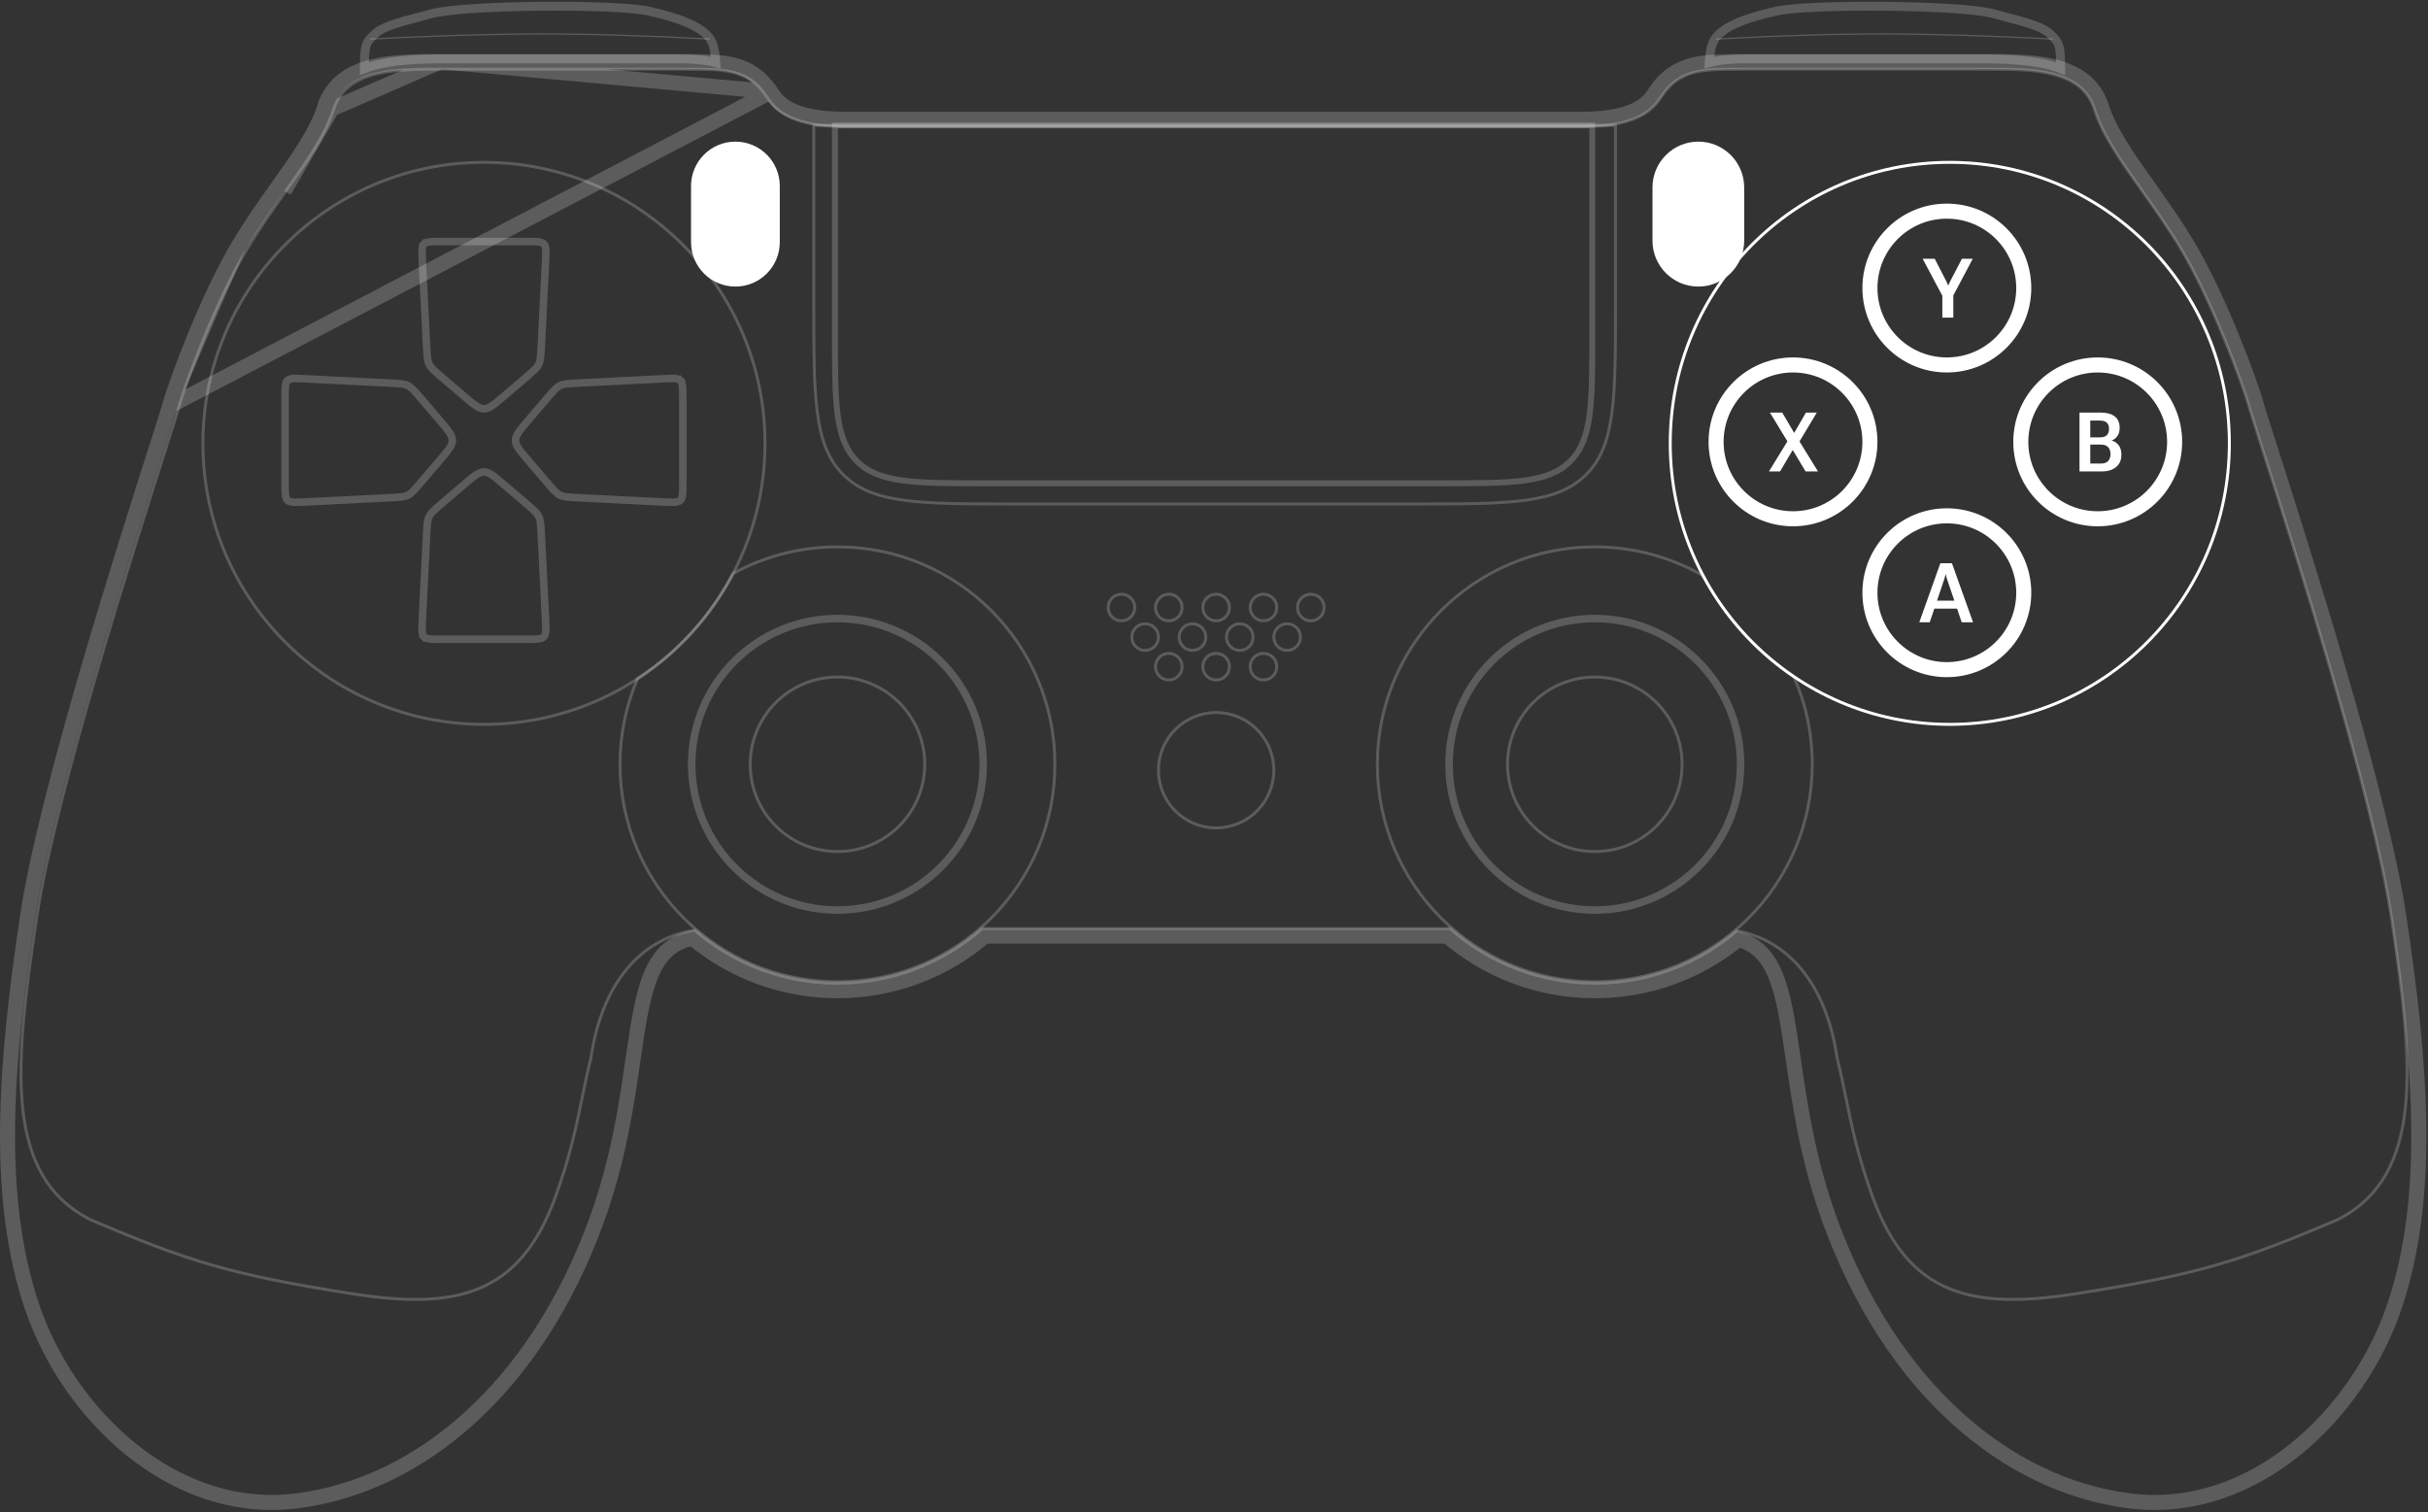 <svg width="968" height="603" viewBox="0 0 968 603" fill="none" xmlns="http://www.w3.org/2000/svg">
<rect x="0" y="0" width="968" height="603" fill="#333333" stroke="none"/>
<path opacity="0.2" d="M324.447 49.984H644.074V120.952C644.074 158.664 644.074 177.52 632.358 189.236C620.643 200.952 601.787 200.952 564.074 200.952H404.447C366.735 200.952 347.879 200.952 336.163 189.236C324.447 177.52 324.447 158.664 324.447 120.952V49.984Z" stroke="white" stroke-width="1.179"/>
<path opacity="0.2" d="M332.883 49.983H634.818V132.695C634.818 160.979 634.818 175.121 626.031 183.908C617.245 192.695 603.102 192.695 574.818 192.695H392.883C364.599 192.695 350.456 192.695 341.67 183.908C332.883 175.121 332.883 160.979 332.883 132.695V49.983Z" stroke="white" stroke-width="2.359"/>
<path d="M277.271 74.163C277.271 65.369 284.399 58.24 293.193 58.24C301.987 58.24 309.115 65.369 309.115 74.163V96.572C309.115 105.366 301.987 112.494 293.193 112.494C284.399 112.494 277.271 105.366 277.271 96.572V74.163Z" fill="white" stroke="white" stroke-width="3.538"/>
<path d="M660.586 74.752C660.586 65.633 667.979 58.24 677.098 58.24C686.217 58.24 693.61 65.633 693.61 74.752V95.982C693.61 105.102 686.217 112.494 677.098 112.494C667.979 112.494 660.586 105.102 660.586 95.982V74.752Z" fill="white" stroke="white" stroke-width="3.538"/>
<circle opacity="0.2" cx="484.85" cy="307.101" r="22.999" stroke="white" stroke-width="1.179"/>
<circle opacity="0.2" cx="447.109" cy="242.232" r="5.307" stroke="white" stroke-width="1.179"/>
<circle opacity="0.2" cx="456.545" cy="254.026" r="5.307" stroke="white" stroke-width="1.179"/>
<circle opacity="0.2" cx="465.979" cy="265.821" r="5.307" stroke="white" stroke-width="1.179"/>
<circle opacity="0.2" cx="465.979" cy="242.232" r="5.307" stroke="white" stroke-width="1.179"/>
<circle opacity="0.2" cx="475.415" cy="254.026" r="5.307" stroke="white" stroke-width="1.179"/>
<circle opacity="0.2" cx="484.85" cy="265.821" r="5.307" stroke="white" stroke-width="1.179"/>
<circle opacity="0.2" cx="484.85" cy="242.232" r="5.307" stroke="white" stroke-width="1.179"/>
<circle opacity="0.2" cx="494.286" cy="254.026" r="5.307" stroke="white" stroke-width="1.179"/>
<circle opacity="0.2" cx="503.721" cy="265.821" r="5.307" stroke="white" stroke-width="1.179"/>
<circle opacity="0.2" cx="503.721" cy="242.232" r="5.307" stroke="white" stroke-width="1.179"/>
<circle opacity="0.2" cx="513.157" cy="254.026" r="5.307" stroke="white" stroke-width="1.179"/>
<circle opacity="0.2" cx="522.592" cy="242.232" r="5.307" stroke="white" stroke-width="1.179"/>
<g opacity="0.2">
<circle cx="333.883" cy="304.742" r="58.113" stroke="white" stroke-width="3"/>
<circle cx="333.883" cy="304.742" r="34.793" stroke="white" stroke-width="1.179"/>
<path d="M247.194 304.741C247.194 292.628 249.678 281.097 254.164 270.628C270.176 260.162 283.346 245.709 292.265 228.678C304.617 221.905 318.799 218.053 333.883 218.053C381.759 218.053 420.571 256.864 420.571 304.741C420.571 352.618 381.759 391.43 333.883 391.43C286.006 391.43 247.194 352.618 247.194 304.741Z" stroke="white" stroke-width="1.179"/>
</g>
<path opacity="0.2" d="M307.33 36.666L307.331 36.666C308.657 38.657 310.361 41.208 314.338 43.379C318.391 45.592 325.079 47.544 336.55 47.544H630.793C642.263 47.544 648.951 45.592 653.005 43.379C656.982 41.208 658.685 38.657 660.012 36.666L660.012 36.666L660.112 36.516L660.113 36.515C664.074 30.578 668.904 27.506 674.666 26.004C680.122 24.582 686.415 24.582 693.255 24.583L693.54 24.583H789.013C789.708 24.583 790.408 24.581 791.115 24.58L791.662 24.579L791.663 24.579L791.883 24.578C800.704 24.558 810.572 24.536 818.884 26.608C827.387 28.728 834.869 33.208 837.83 42.575C840.961 52.486 848.053 62.529 856.472 74.388L856.477 74.394L856.484 74.405L856.502 74.43L856.512 74.444C861.533 81.516 866.957 89.157 872.008 97.57C884.393 118.198 897.018 151.985 899.726 161.909C900.169 163.529 901.904 168.957 904.569 177.292L904.611 177.423C917.06 216.347 949.035 316.325 956.361 365.371C965.195 424.517 969.387 477.526 954.466 521.327C947.221 542.593 933.201 563.391 914.838 578.115C896.454 592.857 873.566 601.617 848.724 598.399C799.606 592.037 753.771 553.051 729.634 486.947C720.799 462.752 717.592 440.604 714.965 422.466L714.955 422.403C712.948 408.544 711.31 397.374 707.943 389.079C704.872 381.516 700.497 376.66 693.12 374.507C677.534 387.323 657.571 395.02 635.818 395.02C613.352 395.02 592.797 386.81 576.999 373.23H392.702C376.905 386.81 356.349 395.02 333.883 395.02C311.871 395.02 291.693 387.139 276.027 374.047C272.014 374.928 268.916 376.492 266.433 378.612C263.659 380.982 261.494 384.182 259.731 388.286C256.143 396.639 254.462 408.078 252.387 422.402L252.378 422.466C249.751 440.604 246.543 462.752 237.708 486.947C213.572 553.051 167.736 592.037 118.619 598.399C93.777 601.617 70.888 592.857 52.505 578.115C34.142 563.391 20.122 542.593 12.877 521.327C-2.044 477.526 2.147 424.517 10.981 365.371L13.948 365.815L10.981 365.371C18.308 316.325 50.283 216.346 62.731 177.423L62.772 177.295L62.773 177.292L62.822 177.138L62.823 177.135C65.46 168.889 67.176 163.519 67.616 161.909L307.33 36.666ZM307.33 36.666L307.23 36.516L307.23 36.515M307.33 36.666L307.23 36.515M307.23 36.515C303.269 30.578 298.439 27.506 292.676 26.004C287.22 24.582 280.927 24.582 274.087 24.583L273.802 24.583H178.331H178.329L176.229 24.58L176.223 24.58L175.683 24.579L175.681 24.579M307.23 36.515L175.681 24.579M175.681 24.579L175.46 24.578C166.639 24.558 156.77 24.536 148.459 26.608C139.956 28.728 132.473 33.208 129.513 42.575L132.28 43.449M175.681 24.579L132.28 43.449M132.28 43.449L129.513 42.575C126.38 52.488 119.288 62.531 110.867 74.393L113.313 76.13M132.28 43.449L113.313 76.13M113.313 76.13L110.867 74.393L110.832 74.442M113.313 76.13L110.832 74.442M110.832 74.442C105.811 81.515 100.386 89.156 95.335 97.57M110.832 74.442L95.335 97.57M95.335 97.57C82.949 118.198 70.325 151.984 67.616 161.909L95.335 97.57Z" stroke="white" stroke-width="6"/>
<g opacity="0.2">
<circle cx="635.818" cy="304.742" r="58.113" stroke="white" stroke-width="3"/>
<circle cx="635.819" cy="304.742" r="34.793" stroke="white" stroke-width="1.179"/>
<path d="M679.017 229.565C687.634 245.753 700.091 259.565 715.164 269.771C719.885 280.466 722.507 292.297 722.507 304.741C722.507 352.618 683.695 391.43 635.818 391.43C587.941 391.43 549.13 352.618 549.13 304.741C549.13 256.864 587.941 218.053 635.818 218.053C651.549 218.053 666.3 222.242 679.017 229.565Z" stroke="white" stroke-width="1.179"/>
</g>
<path d="M777.35 288.819C838.909 288.819 888.807 238.652 888.807 176.773C888.807 114.894 838.909 64.727 777.35 64.727C715.792 64.727 665.894 114.894 665.894 176.773C665.894 238.652 715.792 288.819 777.35 288.819Z" stroke="white" stroke-width="1.179"/>
<circle cx="776.17" cy="114.853" r="30.665" stroke="white" stroke-width="6"/>
<circle cx="714.84" cy="176.183" r="30.665" stroke="white" stroke-width="6"/>
<circle cx="836.322" cy="176.183" r="30.665" stroke="white" stroke-width="6"/>
<circle cx="776.17" cy="236.335" r="30.665" stroke="white" stroke-width="6"/>
<path d="M774.378 126.647V117.94L766.525 103.169H771.331L775.942 112.118C776.093 112.419 776.227 112.704 776.346 112.973C776.464 113.231 776.577 113.5 776.684 113.779H776.781C776.888 113.5 777.001 113.231 777.12 112.973C777.238 112.704 777.372 112.419 777.523 112.118L782.183 103.169H786.504L778.748 117.811V126.647H774.378Z" fill="white"/>
<path d="M765.185 248.129L773.586 224.57H778.198L786.631 248.129H782.1L776.311 231.117C776.182 230.73 776.074 230.37 775.988 230.037C775.902 229.703 775.822 229.375 775.747 229.053H775.634C775.569 229.375 775.494 229.703 775.408 230.037C775.322 230.37 775.214 230.73 775.085 231.117L769.345 248.129H765.185ZM769.554 242.679L770.506 239.486H781.084L782.035 242.679H769.554Z" fill="white"/>
<path d="M705.242 187.978L713.418 174.658H714.127L719.997 164.5H724.334L716.659 177.303H715.981L709.66 187.978H705.242ZM705.629 164.5L710.547 164.516L716.514 174.642H716.578L724.802 187.978H719.852L713.498 177.351H713.45L705.629 164.5Z" fill="white"/>
<path d="M829.062 187.978V164.5H837.48C839.899 164.5 841.769 165.005 843.091 166.015C844.414 167.015 845.075 168.547 845.075 170.611C845.075 171.923 844.774 173.003 844.172 173.852C843.58 174.701 842.833 175.282 841.93 175.594V175.658C843.048 175.97 843.967 176.599 844.688 177.545C845.408 178.491 845.768 179.743 845.768 181.302C845.768 183.42 845.053 185.064 843.623 186.236C842.204 187.397 840.307 187.978 837.931 187.978H829.062ZM833.352 184.833H837.56C838.883 184.833 839.856 184.495 840.479 183.817C841.103 183.14 841.414 182.221 841.414 181.06C841.414 179.91 841.103 178.991 840.479 178.303C839.856 177.615 838.883 177.271 837.56 177.271H833.352V184.833ZM833.352 174.4H837.125C838.437 174.4 839.383 174.105 839.963 173.514C840.544 172.912 840.834 172.073 840.834 170.998C840.834 169.934 840.544 169.117 839.963 168.547C839.383 167.977 838.437 167.692 837.125 167.692H833.352V174.4Z" fill="white"/>
<path opacity="0.2" d="M391.58 370.23C376.198 383.792 356.001 392.02 333.882 392.02C312.109 392.02 292.198 384.047 276.909 370.861C254.133 374.508 239.654 393.716 235.56 421.972C234.236 427.21 233.199 432.287 232.129 437.531C229.798 448.946 227.306 461.154 221.327 477.529C207.115 516.45 181.816 522.326 140.536 515.861C91.589 508.194 75.077 502.887 36.156 486.375C1.362 468.683 5.781 424.983 14.618 365.815C21.907 317.016 53.843 217.158 66.3 178.206L66.301 178.204C68.948 169.927 70.715 164.401 71.18 162.699C73.831 152.984 86.359 119.462 98.577 99.115C103.572 90.795 108.944 83.228 113.983 76.129C122.316 64.391 129.739 53.935 133.044 43.479C138.095 27.493 158.387 27.539 176.344 27.579C177.235 27.581 178.121 27.583 178.999 27.583H274.472C288.612 27.583 298.334 27.583 305.404 38.18L305.504 38.33C308.303 42.531 313.642 50.544 337.22 50.544H630.792C654.37 50.544 659.709 42.531 662.508 38.33L662.608 38.18C669.678 27.583 679.399 27.583 693.54 27.583H789.012C789.89 27.583 790.776 27.581 791.668 27.579C809.624 27.539 829.917 27.493 834.968 43.479C838.273 53.935 845.696 64.391 854.029 76.129C859.068 83.228 864.44 90.795 869.435 99.115C881.653 119.462 894.181 152.984 896.832 162.699C897.296 164.399 899.061 169.918 901.704 178.182L901.711 178.204L901.712 178.206L901.712 178.208L901.713 178.209C914.171 217.164 946.105 317.017 953.393 365.815C962.231 424.983 966.649 468.683 931.856 486.375C892.935 502.887 876.423 508.194 827.476 515.861C786.196 522.326 760.896 516.45 746.685 477.529C740.706 461.154 738.214 448.946 735.883 437.531C734.813 432.287 733.776 427.21 732.451 421.972C728.443 394.3 714.473 375.306 692.505 371.107C677.254 384.146 657.456 392.02 635.818 392.02C613.699 392.02 593.502 383.792 578.121 370.23H391.58Z" stroke="white" stroke-width="1.179"/>
<g opacity="0.2">
<circle cx="192.94" cy="176.773" r="112.046" stroke="white" stroke-width="1.179"/>
<path d="M170.082 213.096C170.29 208.966 170.4 207.337 171.091 205.933C171.781 204.529 173.004 203.447 176.147 200.761L184.721 193.435C186.945 191.536 188.508 190.204 189.835 189.33C191.127 188.479 192.039 188.171 192.941 188.171C193.842 188.171 194.755 188.479 196.046 189.33C197.373 190.204 198.936 191.536 201.16 193.435L209.734 200.761C212.878 203.447 214.1 204.529 214.791 205.933C215.481 207.337 215.591 208.966 215.799 213.096L217.481 246.551C217.601 248.92 217.679 250.543 217.574 251.763C217.473 252.939 217.216 253.499 216.849 253.885C216.481 254.272 215.935 254.556 214.765 254.716C213.552 254.882 211.928 254.885 209.556 254.885H176.325C173.953 254.885 172.329 254.882 171.116 254.716C169.946 254.556 169.4 254.272 169.033 253.885L167.946 254.919L169.033 253.885C168.665 253.499 168.409 252.939 168.307 251.763C168.202 250.543 168.281 248.92 168.4 246.551L170.082 213.096Z" stroke="white" stroke-width="3"/>
<path d="M155.439 152.736C159.568 152.943 161.197 153.054 162.601 153.744C164.005 154.434 165.087 155.657 167.773 158.801L175.099 167.375C176.999 169.598 178.331 171.162 179.205 172.488C180.055 173.78 180.363 174.693 180.363 175.594C180.363 176.495 180.055 177.408 179.205 178.7C178.331 180.027 176.999 181.59 175.099 183.813L167.773 192.387C165.087 195.531 164.005 196.754 162.601 197.444C161.197 198.134 159.568 198.245 155.439 198.453L121.983 200.135C119.614 200.254 117.992 200.332 116.772 200.227C115.595 200.126 115.036 199.87 114.65 199.502C114.263 199.135 113.979 198.589 113.819 197.419C113.653 196.206 113.649 194.581 113.649 192.209L113.649 158.979C113.649 156.607 113.653 154.982 113.819 153.769C113.979 152.599 114.263 152.054 114.65 151.686C115.036 151.318 115.595 151.062 116.772 150.961C117.992 150.856 119.614 150.934 121.983 151.053L155.439 152.736Z" stroke="white" stroke-width="3"/>
<path d="M170.082 138.093C170.29 142.222 170.4 143.851 171.091 145.255C171.781 146.659 173.004 147.741 176.147 150.427L184.721 157.753C186.945 159.652 188.508 160.985 189.835 161.858C191.127 162.709 192.039 163.017 192.941 163.017C193.842 163.017 194.755 162.709 196.046 161.858C197.373 160.985 198.936 159.652 201.16 157.753L209.734 150.427C212.878 147.741 214.1 146.659 214.791 145.255C215.481 143.851 215.591 142.222 215.799 138.092L217.481 104.637C217.601 102.268 217.679 100.645 217.574 99.425C217.473 98.249 217.216 97.69 216.849 97.303C216.481 96.917 215.935 96.632 214.765 96.472C213.552 96.306 211.928 96.303 209.556 96.303H176.325C173.953 96.303 172.329 96.306 171.116 96.472C169.946 96.632 169.4 96.917 169.033 97.303L167.946 96.269L169.033 97.303C168.665 97.69 168.409 98.249 168.307 99.425C168.202 100.645 168.281 102.268 168.4 104.637L170.082 138.093Z" stroke="white" stroke-width="3"/>
<path d="M230.443 152.736C226.313 152.943 224.684 153.054 223.28 153.744C221.877 154.434 220.794 155.657 218.108 158.801L210.783 167.375C208.883 169.598 207.551 171.162 206.677 172.488C205.827 173.78 205.518 174.693 205.518 175.594C205.518 176.495 205.827 177.408 206.677 178.7C207.551 180.027 208.883 181.59 210.783 183.813L218.108 192.387C220.794 195.531 221.877 196.754 223.28 197.444C224.684 198.134 226.313 198.245 230.443 198.453L263.899 200.135C266.267 200.254 267.89 200.332 269.11 200.227C270.286 200.126 270.846 199.87 271.232 199.502C271.619 199.135 271.903 198.589 272.063 197.419C272.229 196.206 272.233 194.581 272.233 192.209L272.233 158.979C272.233 156.607 272.229 154.982 272.063 153.769C271.903 152.599 271.619 152.054 271.232 151.686L272.266 150.599L271.232 151.686C270.846 151.318 270.286 151.062 269.11 150.961C267.89 150.856 266.267 150.934 263.899 151.053L230.443 152.736Z" stroke="white" stroke-width="3"/>
</g>
<path opacity="0.2" d="M700.613 23.454L700.342 23.454C693.212 23.454 686.88 23.454 681.42 25.009C681.765 19.358 682.683 16.267 684.85 14.1C688.614 10.336 694.93 7.42 708.151 4.429C711.288 3.719 717.407 3.183 725.173 2.854C732.889 2.526 742.091 2.407 751.307 2.494C760.524 2.58 769.736 2.873 777.474 3.368C785.267 3.866 791.408 4.562 794.58 5.412C795.978 5.787 797.296 6.136 798.541 6.466C803.34 7.739 807.05 8.723 810.038 9.748C813.771 11.029 816.152 12.304 817.948 14.1C819.813 15.964 820.575 17.017 821.011 18.879C821.42 20.631 821.535 23.087 821.565 27.387C816.809 25.55 811.312 24.576 805.47 24.053C798.543 23.432 790.982 23.433 783.405 23.45C783.405 23.45 783.405 23.45 783.405 23.45L782.859 23.451L782.856 23.451C782.149 23.453 781.448 23.454 780.753 23.454H700.613Z" stroke="white" stroke-width="3.538"/>
<path opacity="0.2" d="M266.2 23.454L266.472 23.454C273.601 23.454 279.933 23.454 285.394 25.009C285.049 19.358 284.131 16.267 281.963 14.1C278.2 10.336 271.884 7.42 258.663 4.429C255.525 3.719 249.407 3.183 241.64 2.854C233.925 2.526 224.723 2.407 215.507 2.494C206.29 2.58 197.077 2.873 189.34 3.368C181.547 3.866 175.405 4.562 172.233 5.412C170.836 5.787 169.518 6.136 168.273 6.466C163.473 7.739 159.764 8.723 156.775 9.748C153.042 11.029 150.661 12.304 148.865 14.1C147.001 15.964 146.238 17.017 145.803 18.879C145.393 20.631 145.278 23.087 145.248 27.387C150.004 25.55 155.501 24.576 161.343 24.053C168.271 23.432 175.831 23.433 183.408 23.45C183.408 23.45 183.409 23.45 183.409 23.45L183.954 23.451L183.958 23.451C184.665 23.453 185.365 23.454 186.06 23.454H266.2Z" stroke="white" stroke-width="3.538"/>
<path opacity="0.2" d="M147.5 15.563C198.973 13.043 228.467 12.712 283 15.563" stroke="white" stroke-width="0.5"/>
<path opacity="0.2" d="M818.5 15.563C767.473 13.043 738.235 12.712 684.175 15.563" stroke="white" stroke-width="0.5"/>
</svg>

